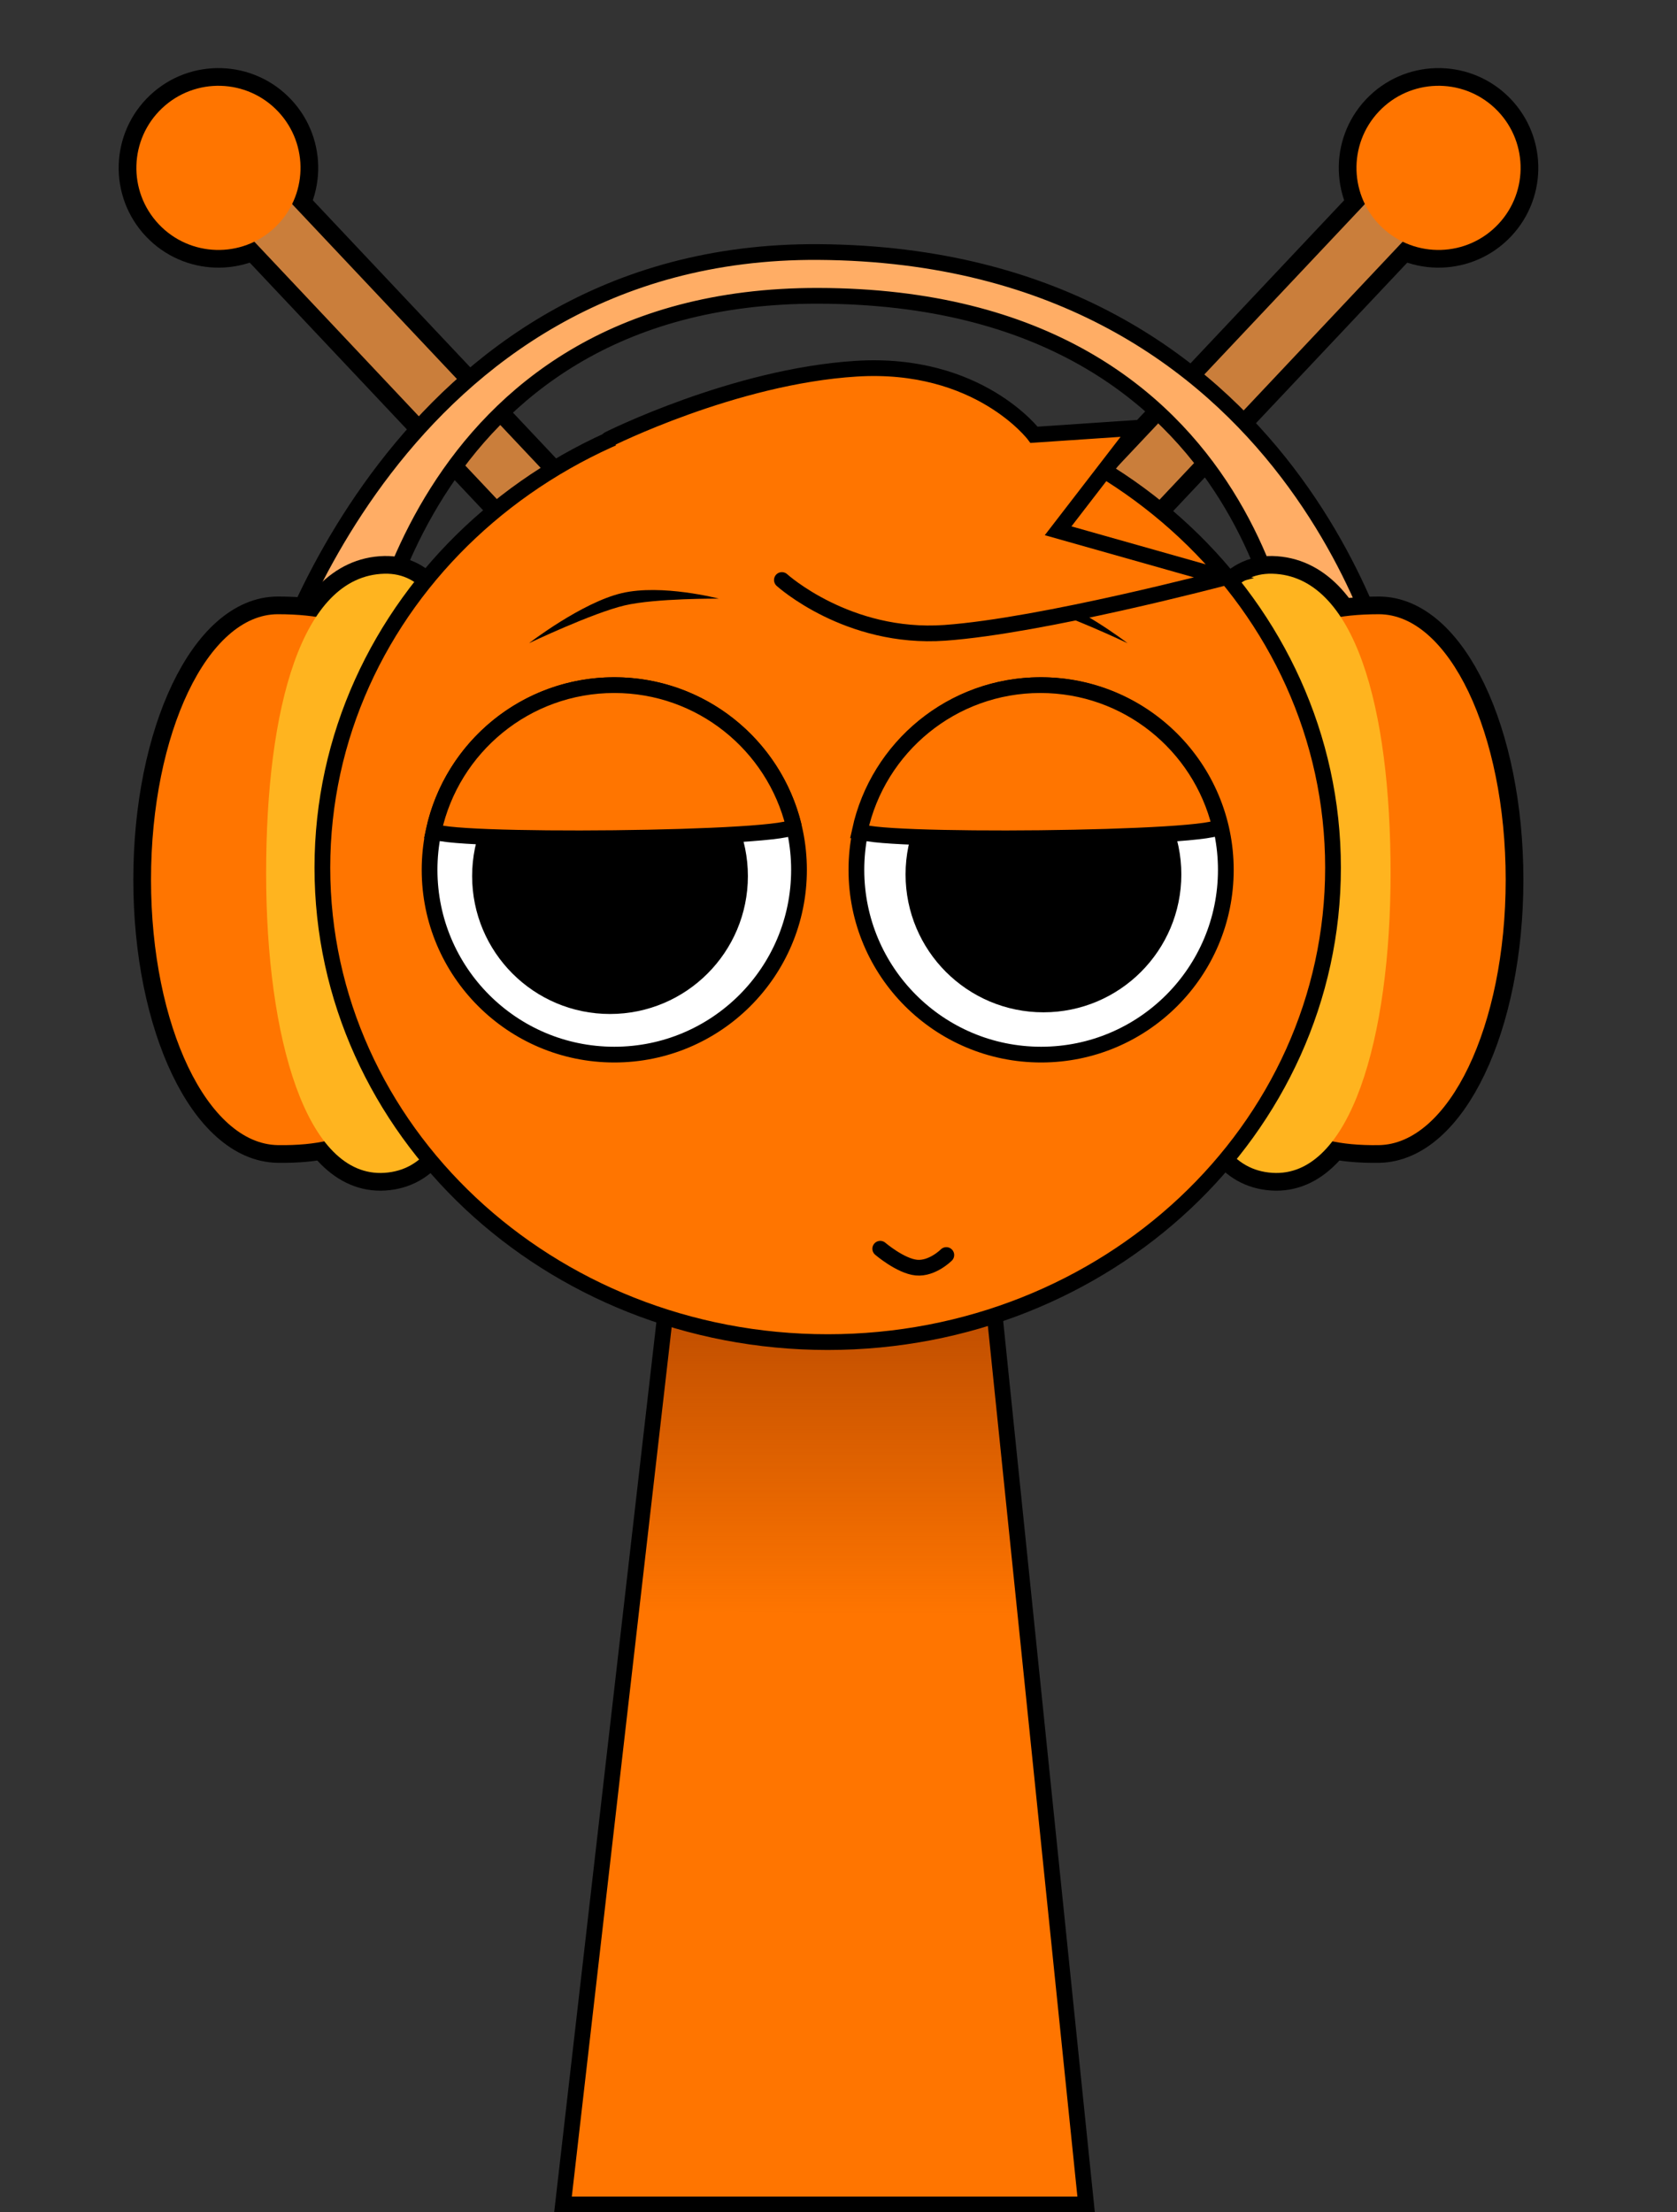 <svg version="1.1" xmlns="http://www.w3.org/2000/svg" xmlns:xlink="http://www.w3.org/1999/xlink" width="213.182" height="281.185" viewBox="0,0,213.182,281.185"><rect x="0" y="0" width="213.182" height="281.185" fill="#333333" stroke="none"/><defs><linearGradient x1="320.087" y1="187.072" x2="320.087" y2="244.232" gradientUnits="userSpaceOnUse" id="color-1"><stop offset="0" stop-color="#a13b00"/><stop offset="1" stop-color="#a13b00" stop-opacity="0"/></linearGradient></defs><g transform="translate(-214.784,-38.888)"><g stroke-miterlimit="10"><path d="M214.784,306.613v-267.725h213.182v267.725z" fill="none" stroke="none" stroke-width="0" stroke-linecap="butt"/><path d="M351.592,103.763l39.031,-41.413l4.93,4.647l-39.031,41.413z" fill="#ca7e3b" stroke="#000000" stroke-width="4.5" stroke-linecap="butt"/><path d="M390.497,67.817c-4.193,-3.952 -4.389,-10.555 -0.437,-14.748c3.952,-4.193 10.555,-4.389 14.748,-0.437c4.193,3.952 4.389,10.555 0.437,14.748c-3.952,4.193 -10.555,4.389 -14.748,0.437z" fill="#ff7500" stroke="#000000" stroke-width="4.5" stroke-linecap="butt"/><path d="M351.592,103.763l39.031,-41.413l4.93,4.647l-39.031,41.413z" fill="#ca7e3b" stroke="#000000" stroke-width="0" stroke-linecap="butt"/><path d="M390.497,67.817c-4.193,-3.952 -4.389,-10.555 -0.437,-14.748c3.952,-4.193 10.555,-4.389 14.748,-0.437c4.193,3.952 4.389,10.555 0.437,14.748c-3.952,4.193 -10.555,4.389 -14.748,0.437z" fill="#ff7500" stroke="#000000" stroke-width="0" stroke-linecap="butt"/><path d="M283.683,108.409l-39.031,-41.413l4.93,-4.647l39.031,41.413z" fill="#ca7e3b" stroke="#000000" stroke-width="4.5" stroke-linecap="butt"/><path d="M234.96,67.38c-3.952,-4.193 -3.756,-10.796 0.437,-14.748c4.193,-3.952 10.796,-3.756 14.748,0.437c3.952,4.193 3.756,10.796 -0.437,14.748c-4.193,3.952 -10.796,3.756 -14.748,-0.437z" fill="#ff7500" stroke="#000000" stroke-width="4.5" stroke-linecap="butt"/><path d="M283.683,108.409l-39.031,-41.413l4.93,-4.647l39.031,41.413z" fill="#ca7e3b" stroke="#000000" stroke-width="0" stroke-linecap="butt"/><path d="M249.157,126.218c0,0 15.587,-55.648 69.673,-55.296c61.429,0.4 73.138,55.734 73.138,55.734l-12.736,0.219c0,0 -2.857,-50.277 -60.43,-50.389c-52.147,-0.101 -57.721,49.951 -57.721,49.951z" fill="#ffad65" stroke="#000000" stroke-width="2" stroke-linecap="butt"/><path d="M390.065,116.957c8.905,0 16.124,15.105 16.124,33.738c0,18.633 -7.22,33.601 -16.124,33.738c-20.015,0.308 -16.124,-15.105 -16.124,-33.738c0,-18.633 -4.705,-33.738 16.124,-33.738z" fill="#ff7500" stroke="#000000" stroke-width="4.5" stroke-linecap="butt"/><path d="M376.516,111.808c10.536,0.261 15.04,17.046 15.04,38.074c0,21.028 -5.147,38.728 -15.04,38.074c-10.058,-0.665 -10.704,-17.046 -10.704,-38.074c0,-21.028 1.114,-38.312 10.704,-38.074z" fill="#ffa800" stroke="#000000" stroke-width="4.5" stroke-linecap="butt"/><path d="M390.065,116.957c8.905,0 16.124,15.105 16.124,33.738c0,18.633 -7.22,33.601 -16.124,33.738c-20.015,0.308 -16.124,-15.105 -16.124,-33.738c0,-18.633 -4.705,-33.738 16.124,-33.738z" fill="#ff7500" stroke="#000000" stroke-width="0" stroke-linecap="butt"/><path d="M376.516,111.808c10.536,0.261 15.04,17.046 15.04,38.074c0,21.028 -5.147,38.728 -15.04,38.074c-10.058,-0.665 -10.704,-17.046 -10.704,-38.074c0,-21.028 1.114,-38.312 10.704,-38.074z" fill="#ffb41f" stroke="#000000" stroke-width="0" stroke-linecap="butt"/><path d="M266.229,150.694c0,18.633 3.892,34.046 -16.124,33.738c-8.904,-0.137 -16.124,-15.105 -16.124,-33.738c0,-18.633 7.219,-33.738 16.124,-33.738c20.828,0 16.124,15.105 16.124,33.738z" fill="#ff7500" stroke="#000000" stroke-width="4.5" stroke-linecap="butt"/><path d="M274.359,149.882c0,21.028 -0.646,37.409 -10.704,38.074c-9.893,0.654 -15.04,-17.046 -15.04,-38.074c0,-21.028 4.504,-37.812 15.04,-38.074c9.59,-0.238 10.704,17.046 10.704,38.074z" fill="#ffa800" stroke="#000000" stroke-width="4.5" stroke-linecap="butt"/><path d="M266.229,150.694c0,18.633 3.892,34.046 -16.124,33.738c-8.904,-0.137 -16.124,-15.105 -16.124,-33.738c0,-18.633 7.219,-33.738 16.124,-33.738c20.828,0 16.124,15.105 16.124,33.738z" fill="#ff7500" stroke="#000000" stroke-width="0" stroke-linecap="butt"/><path d="M274.359,149.882c0,21.028 -0.646,37.409 -10.704,38.074c-9.893,0.654 -15.04,-17.046 -15.04,-38.074c0,-21.028 4.504,-37.812 15.04,-38.074c9.59,-0.238 10.704,17.046 10.704,38.074z" fill="#ffb41f" stroke="#000000" stroke-width="0" stroke-linecap="butt"/><path d="M286.352,319.072l15.143,-131.842l37.783,-0.158l13.574,132z" fill="#ff7500" stroke="#000000" stroke-width="0" stroke-linecap="butt"/><path d="M295.019,243.611l6.476,-56.381l37.783,-0.158l5.878,57.16z" fill="url(#color-1)" stroke="#000000" stroke-width="0" stroke-linecap="butt"/><path d="M286.352,319.072l15.143,-131.842l37.783,-0.158l13.574,132z" fill="none" stroke="#000000" stroke-width="2" stroke-linecap="butt"/><path d="M255.765,149.172c0,-33.302 28.76,-60.298 64.237,-60.298c35.477,0 64.237,26.996 64.237,60.298c0,33.302 -28.76,60.298 -64.237,60.298c-35.477,0 -64.237,-26.996 -64.237,-60.298z" fill="#ff7500" stroke="#000000" stroke-width="2" stroke-linecap="butt"/><path d="M269.392,149.448c0,-12.968 10.513,-23.481 23.481,-23.481c12.968,0 23.481,10.513 23.481,23.481c0,12.968 -10.513,23.481 -23.481,23.481c-12.968,0 -23.481,-10.513 -23.481,-23.481z" fill="#ffffff" stroke="#000000" stroke-width="2" stroke-linecap="butt"/><path d="M277.301,150.238c0,-8.3 6.728,-15.028 15.028,-15.028c8.3,0 15.028,6.728 15.028,15.028c0,8.3 -6.728,15.028 -15.028,15.028c-8.3,0 -15.028,-6.728 -15.028,-15.028z" fill="#000000" stroke="#000000" stroke-width="5" stroke-linecap="butt"/><path d="" fill="none" stroke="#000000" stroke-width="2" stroke-linecap="round"/><path d="M347.131,172.929c-12.968,0 -23.481,-10.513 -23.481,-23.481c0,-12.968 10.513,-23.481 23.481,-23.481c12.968,0 23.481,10.513 23.481,23.481c0,12.968 -10.513,23.481 -23.481,23.481z" fill="#ffffff" stroke="#000000" stroke-width="2" stroke-linecap="butt"/><path d="M362.456,150.025c0,8.3 -6.728,15.028 -15.028,15.028c-8.3,0 -15.028,-6.728 -15.028,-15.028c0,-8.3 6.728,-15.028 15.028,-15.028c8.3,0 15.028,6.728 15.028,15.028z" fill="#000000" stroke="#000000" stroke-width="5" stroke-linecap="butt"/><path d="M282.03,120.639c0,0 6.709,-5.169 11.797,-6.364c5.088,-1.194 12.334,0.699 12.334,0.699c0,0 -8.038,-0.06 -11.968,0.862c-4.106,0.964 -12.164,4.802 -12.164,4.802z" fill="#000000" stroke="none" stroke-width="0" stroke-linecap="butt"/><path d="M345.964,115.837c-3.929,-0.922 -11.968,-0.862 -11.968,-0.862c0,0 7.246,-1.894 12.334,-0.699c5.088,1.194 11.797,6.364 11.797,6.364c0,0 -8.057,-3.838 -12.164,-4.802z" fill="#000000" stroke="none" stroke-width="0" stroke-linecap="butt"/><path d="M234.96,67.38c-3.952,-4.193 -3.756,-10.796 0.437,-14.748c4.193,-3.952 10.796,-3.756 14.748,0.437c3.952,4.193 3.756,10.796 -0.437,14.748c-4.193,3.952 -10.796,3.756 -14.748,-0.437z" fill="#ff7500" stroke="#000000" stroke-width="0" stroke-linecap="butt"/><path d="M292.15,94.721c0,0 15.944,-8.003 31.486,-8.971c15.541,-0.969 22.6,8.4 22.6,8.4l13.143,-0.886l-10.086,13.086l21.114,5.971c0,0 -23.159,6.123 -35.514,7c-12.355,0.877 -20.714,-6.714 -20.714,-6.714" fill="#ff7500" stroke="#000000" stroke-width="2" stroke-linecap="round"/><path d="M269.931,144.422c2.301,-10.553 11.699,-18.455 22.942,-18.455c11.036,0 20.293,7.613 22.807,17.874c0.44,1.797 -46.102,2.2 -45.749,0.581z" fill="#ff7500" stroke="#000000" stroke-width="2" stroke-linecap="butt"/><path d="M324.098,144.422c2.301,-10.553 11.699,-18.455 22.942,-18.455c11.036,0 20.293,7.613 22.807,17.874c0.44,1.797 -46.102,2.2 -45.749,0.581z" fill="#ff7500" stroke="#000000" stroke-width="2" stroke-linecap="butt"/><path d="M335.081,198.402c0,0 -1.784,1.792 -3.8,1.6c-2.016,-0.192 -4.6,-2.4 -4.6,-2.4" fill="none" stroke="#000000" stroke-width="2" stroke-linecap="round"/></g></g></svg>